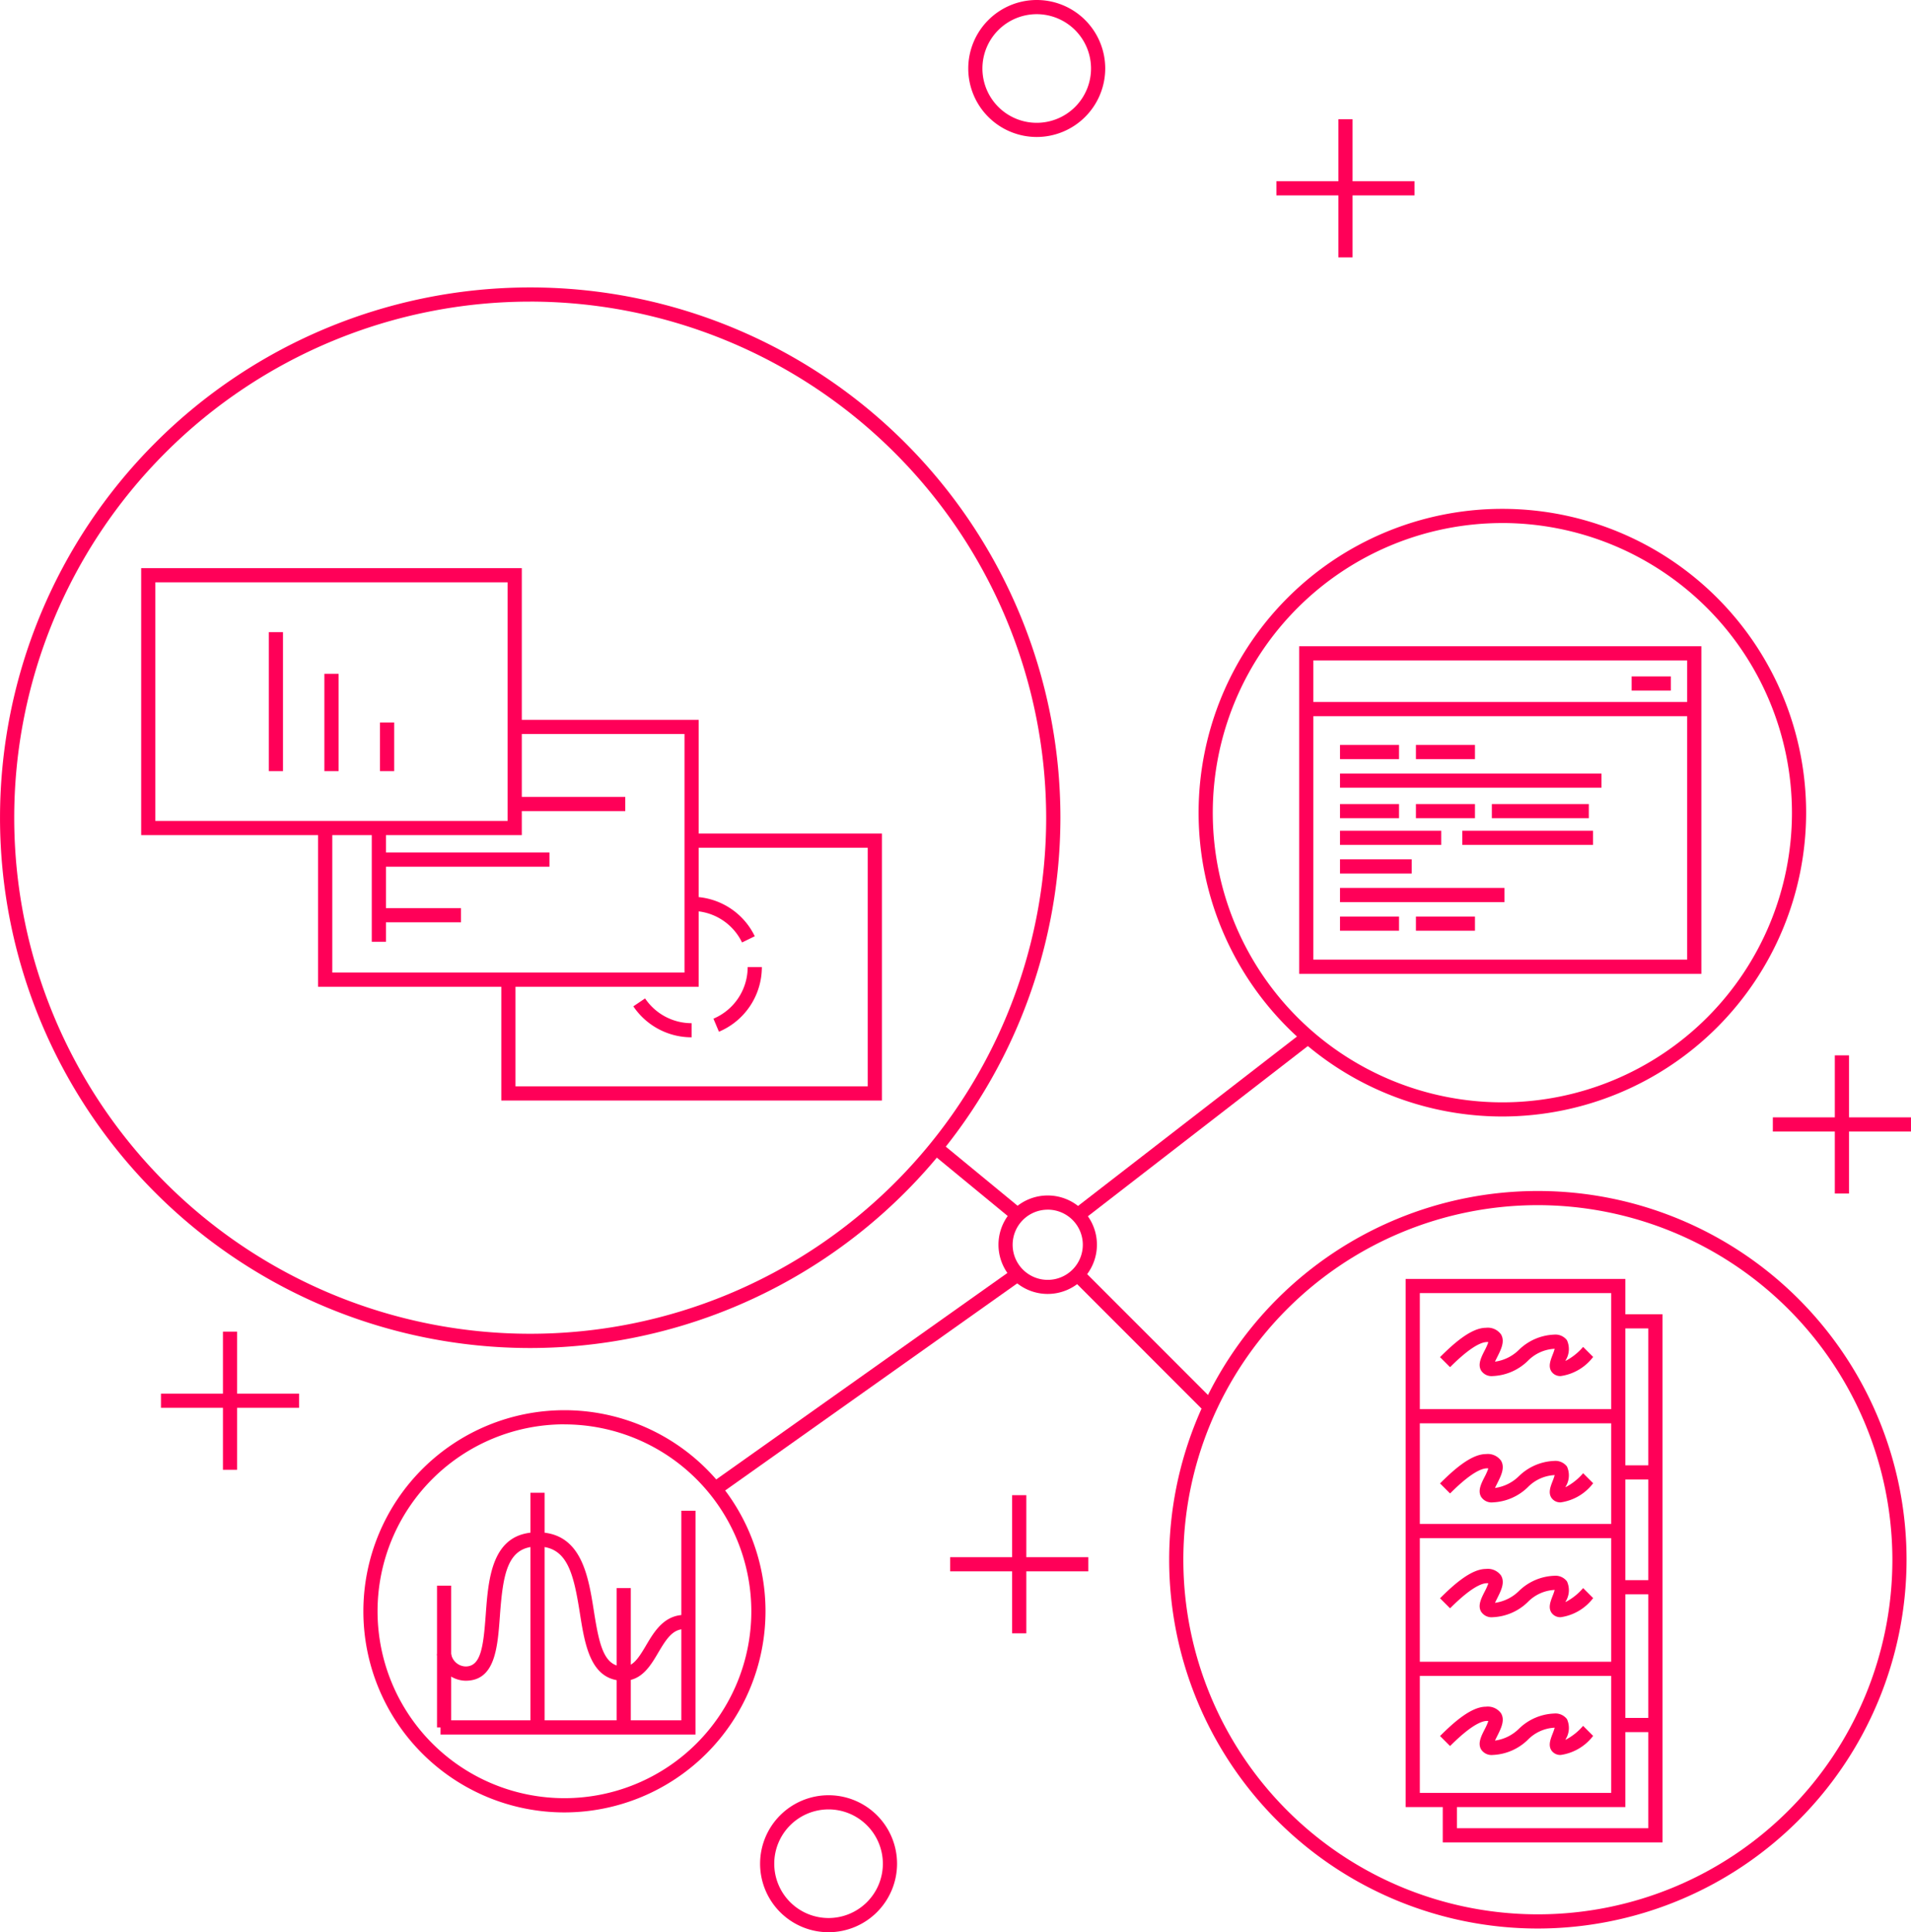 <svg xmlns="http://www.w3.org/2000/svg" width="92.591" height="93.602" viewBox="0 0 92.591 93.602">
  <g id="Group_17332" data-name="Group 17332" transform="translate(-519.001 -2996.021)">
    <g id="Group_1054" data-name="Group 1054" transform="translate(536.607 3064.335)">
      <g id="Group_1047" data-name="Group 1047">
        <path id="Path_470" data-name="Path 470" d="M1315.636,149.288a9.742,9.742,0,1,1,9.742-9.742A9.753,9.753,0,0,1,1315.636,149.288Zm0-18.8a9.055,9.055,0,1,0,9.055,9.055A9.065,9.065,0,0,0,1315.636,130.491Z" transform="translate(-1305.894 -129.804)" fill="#ff0058"/>
      </g>
      <g id="Group_1053" data-name="Group 1053" transform="translate(3.568 3.999)">
        <g id="Group_1048" data-name="Group 1048" transform="translate(0 4.5)">
          <rect id="Rectangle_241" data-name="Rectangle 241" width="0.687" height="6.869" fill="#ff0058"/>
        </g>
        <g id="Group_1049" data-name="Group 1049" transform="translate(0.17 0.87)">
          <path id="Path_471" data-name="Path 471" d="M1323.685,147.73h-12.353v-.687H1323V136.888h.687Z" transform="translate(-1311.332 -136.888)" fill="#ff0058"/>
        </g>
        <g id="Group_1050" data-name="Group 1050" transform="translate(8.702 4.618)">
          <rect id="Rectangle_242" data-name="Rectangle 242" width="0.687" height="6.869" fill="#ff0058"/>
        </g>
        <g id="Group_1051" data-name="Group 1051" transform="translate(4.526)">
          <rect id="Rectangle_243" data-name="Rectangle 243" width="0.687" height="11.368" fill="#ff0058"/>
        </g>
        <g id="Group_1052" data-name="Group 1052" transform="translate(0 1.917)">
          <path id="Path_472" data-name="Path 472" d="M1320.131,145.6c-1.609,0-1.882-1.737-2.124-3.271-.308-1.953-.616-3.232-2.053-3.232-1.467,0-1.673,1.333-1.822,3.366-.113,1.542-.229,3.137-1.66,3.137a1.419,1.419,0,0,1-1.388-1.291h.687a.735.735,0,0,0,.7.6c.738,0,.86-.945.974-2.5.131-1.783.293-4,2.508-4,2.131,0,2.464,2.114,2.732,3.813.263,1.673.492,2.69,1.445,2.69.448,0,.709-.388,1.086-1.027.388-.657.871-1.475,1.873-1.475v.687c-.569,0-.864.43-1.282,1.137C1321.431,144.876,1321,145.6,1320.131,145.6Z" transform="translate(-1311.085 -138.411)" fill="#ff0058"/>
        </g>
      </g>
    </g>
    <g id="Group_1072" data-name="Group 1072" transform="translate(577.075 3020.671)">
      <g id="Group_1055" data-name="Group 1055" transform="translate(0 0)">
        <path id="Path_473" data-name="Path 473" d="M1379.495,95.707a14.718,14.718,0,1,1,14.718-14.717A14.734,14.734,0,0,1,1379.495,95.707Zm0-28.748a14.031,14.031,0,1,0,14.031,14.031A14.047,14.047,0,0,0,1379.495,66.958Z" transform="translate(-1364.777 -66.271)" fill="#ff0058"/>
      </g>
      <g id="Group_1070" data-name="Group 1070" transform="translate(4.873 6.655)">
        <g id="Group_1056" data-name="Group 1056">
          <path id="Path_474" data-name="Path 474" d="M1391.354,91.823h-19.487V75.954h19.487Zm-18.8-.687h18.112V76.641h-18.112Z" transform="translate(-1371.867 -75.954)" fill="#ff0058"/>
        </g>
        <g id="Group_1057" data-name="Group 1057" transform="translate(0.549 2.702)">
          <rect id="Rectangle_244" data-name="Rectangle 244" width="18.798" height="0.687" fill="#ff0058"/>
        </g>
        <g id="Group_1058" data-name="Group 1058" transform="translate(1.979 4.781)">
          <rect id="Rectangle_245" data-name="Rectangle 245" width="2.86" height="0.687" fill="#ff0058"/>
        </g>
        <g id="Group_1059" data-name="Group 1059" transform="translate(1.979 6.167)">
          <rect id="Rectangle_246" data-name="Rectangle 246" width="12.669" height="0.687" fill="#ff0058"/>
        </g>
        <g id="Group_1060" data-name="Group 1060" transform="translate(1.979 11.709)">
          <rect id="Rectangle_247" data-name="Rectangle 247" width="7.969" height="0.687" fill="#ff0058"/>
        </g>
        <g id="Group_1061" data-name="Group 1061" transform="translate(1.979 10.324)">
          <rect id="Rectangle_248" data-name="Rectangle 248" width="3.473" height="0.687" fill="#ff0058"/>
        </g>
        <g id="Group_1062" data-name="Group 1062" transform="translate(5.657 4.781)">
          <rect id="Rectangle_249" data-name="Rectangle 249" width="2.86" height="0.687" fill="#ff0058"/>
        </g>
        <g id="Group_1063" data-name="Group 1063" transform="translate(1.979 8.938)">
          <rect id="Rectangle_250" data-name="Rectangle 250" width="4.904" height="0.687" fill="#ff0058"/>
        </g>
        <g id="Group_1064" data-name="Group 1064" transform="translate(7.904 8.938)">
          <rect id="Rectangle_251" data-name="Rectangle 251" width="6.334" height="0.687" fill="#ff0058"/>
        </g>
        <g id="Group_1065" data-name="Group 1065" transform="translate(1.979 7.645)">
          <rect id="Rectangle_252" data-name="Rectangle 252" width="2.86" height="0.687" fill="#ff0058"/>
        </g>
        <g id="Group_1066" data-name="Group 1066" transform="translate(5.657 7.645)">
          <rect id="Rectangle_253" data-name="Rectangle 253" width="2.86" height="0.687" fill="#ff0058"/>
        </g>
        <g id="Group_1067" data-name="Group 1067" transform="translate(1.979 13.095)">
          <rect id="Rectangle_254" data-name="Rectangle 254" width="2.86" height="0.687" fill="#ff0058"/>
        </g>
        <g id="Group_1068" data-name="Group 1068" transform="translate(5.657 13.095)">
          <rect id="Rectangle_255" data-name="Rectangle 255" width="2.86" height="0.687" fill="#ff0058"/>
        </g>
        <g id="Group_1069" data-name="Group 1069" transform="translate(9.335 7.645)">
          <rect id="Rectangle_256" data-name="Rectangle 256" width="4.699" height="0.687" fill="#ff0058"/>
        </g>
      </g>
      <g id="Group_1071" data-name="Group 1071" transform="translate(20.981 8.117)">
        <rect id="Rectangle_257" data-name="Rectangle 257" width="1.899" height="0.687" fill="#ff0058"/>
      </g>
    </g>
    <g id="Group_1087" data-name="Group 1087" transform="translate(575.647 3053.715)">
      <g id="Group_1073" data-name="Group 1073">
        <path id="Path_475" data-name="Path 475" d="M1380.564,150.08a17.864,17.864,0,1,1,17.865-17.864A17.885,17.885,0,0,1,1380.564,150.08Zm0-35.042a17.177,17.177,0,1,0,17.178,17.177A17.2,17.2,0,0,0,1380.564,115.038Z" transform="translate(-1362.699 -114.351)" fill="#ff0058"/>
      </g>
      <g id="Group_1074" data-name="Group 1074" transform="translate(11.459 4.26)">
        <path id="Path_476" data-name="Path 476" d="M1390.018,146.135h-10.646V120.55h10.646Zm-9.958-.687h9.271V121.237h-9.271Z" transform="translate(-1379.372 -120.55)" fill="#ff0058"/>
      </g>
      <g id="Group_1075" data-name="Group 1075" transform="translate(13.258 5.972)">
        <path id="Path_477" data-name="Path 477" d="M1392.637,148.626H1381.99v-2.055h.687v1.368h9.272V123.728h-1.368v-.687h2.055Z" transform="translate(-1381.99 -123.041)" fill="#ff0058"/>
      </g>
      <g id="Group_1076" data-name="Group 1076" transform="translate(13.126 12.746)">
        <path id="Path_478" data-name="Path 478" d="M1387.652,135.235a.515.515,0,0,1-.452-.213c-.168-.246-.056-.535.052-.815a2.512,2.512,0,0,0,.1-.291h-.03a1.946,1.946,0,0,0-1.271.585,2.588,2.588,0,0,1-1.7.735.6.6,0,0,1-.557-.26c-.181-.295-.006-.641.164-.976a2.849,2.849,0,0,0,.181-.408c-.15-.021-.623-.023-1.855,1.212l-.486-.487c.661-.661,1.511-1.421,2.223-1.421a.789.789,0,0,1,.729.315c.208.339,0,.743-.178,1.1-.032.063-.076.15-.111.227a2.054,2.054,0,0,0,1.162-.575,2.583,2.583,0,0,1,1.7-.735.706.706,0,0,1,.625.271,1.028,1.028,0,0,1-.054.957c-.006.014-.012.03-.019.047a2.864,2.864,0,0,0,.856-.68l.486.486A2.4,2.4,0,0,1,1387.652,135.235Z" transform="translate(-1381.798 -132.897)" fill="#ff0058"/>
      </g>
      <g id="Group_1077" data-name="Group 1077" transform="translate(13.126 6.628)">
        <path id="Path_479" data-name="Path 479" d="M1387.652,126.332a.514.514,0,0,1-.452-.213c-.168-.246-.056-.535.052-.815a2.514,2.514,0,0,0,.1-.291h-.03a1.949,1.949,0,0,0-1.271.585,2.584,2.584,0,0,1-1.7.735.6.6,0,0,1-.557-.26c-.181-.295-.006-.641.164-.975a2.891,2.891,0,0,0,.181-.408c-.15-.021-.621-.022-1.855,1.212l-.487-.486c.662-.662,1.512-1.421,2.223-1.421a.789.789,0,0,1,.729.314c.208.339,0,.743-.178,1.1-.032.064-.076.151-.111.227a2.054,2.054,0,0,0,1.162-.575,2.583,2.583,0,0,1,1.7-.735.7.7,0,0,1,.625.271,1.026,1.026,0,0,1-.054.957c-.006.014-.012.031-.019.047a2.853,2.853,0,0,0,.856-.68l.486.486A2.394,2.394,0,0,1,1387.652,126.332Z" transform="translate(-1381.798 -123.995)" fill="#ff0058"/>
      </g>
      <g id="Group_1078" data-name="Group 1078" transform="translate(13.126 18.309)">
        <path id="Path_480" data-name="Path 480" d="M1387.652,143.329a.514.514,0,0,1-.452-.214c-.168-.246-.056-.535.052-.815a2.512,2.512,0,0,0,.1-.291h-.03a1.949,1.949,0,0,0-1.271.585,2.585,2.585,0,0,1-1.7.736.6.6,0,0,1-.557-.26c-.181-.295-.006-.641.164-.975a2.857,2.857,0,0,0,.181-.408c-.15-.021-.623-.022-1.855,1.212l-.486-.486c.661-.662,1.511-1.421,2.223-1.421a.79.79,0,0,1,.729.314c.208.339,0,.743-.178,1.1-.032.064-.076.15-.111.227a2.05,2.05,0,0,0,1.162-.575,2.586,2.586,0,0,1,1.7-.735.7.7,0,0,1,.625.271,1.026,1.026,0,0,1-.054.957c-.006.014-.012.031-.019.047a2.853,2.853,0,0,0,.856-.68l.486.486A2.4,2.4,0,0,1,1387.652,143.329Z" transform="translate(-1381.798 -140.991)" fill="#ff0058"/>
      </g>
      <g id="Group_1079" data-name="Group 1079" transform="translate(13.126 24.983)">
        <path id="Path_481" data-name="Path 481" d="M1387.652,153.04a.514.514,0,0,1-.452-.213c-.168-.246-.056-.535.052-.815a2.515,2.515,0,0,0,.1-.291h-.03a1.949,1.949,0,0,0-1.271.585,2.584,2.584,0,0,1-1.7.735.6.6,0,0,1-.557-.26c-.181-.295-.006-.641.164-.975a2.892,2.892,0,0,0,.181-.408c-.15-.023-.623-.022-1.855,1.212l-.486-.486c.661-.662,1.511-1.421,2.223-1.421a.789.789,0,0,1,.729.314c.208.339,0,.743-.178,1.1-.032.064-.076.151-.111.227a2.05,2.05,0,0,0,1.162-.575,2.583,2.583,0,0,1,1.7-.735.7.7,0,0,1,.625.271,1.026,1.026,0,0,1-.054.957c-.006.014-.012.031-.019.047a2.848,2.848,0,0,0,.855-.679l.486.487A2.4,2.4,0,0,1,1387.652,153.04Z" transform="translate(-1381.798 -150.703)" fill="#ff0058"/>
      </g>
      <g id="Group_1080" data-name="Group 1080" transform="translate(11.776 10.568)">
        <rect id="Rectangle_258" data-name="Rectangle 258" width="10.012" height="0.687" fill="#ff0058"/>
      </g>
      <g id="Group_1081" data-name="Group 1081" transform="translate(11.776 16.13)">
        <rect id="Rectangle_259" data-name="Rectangle 259" width="10.012" height="0.687" fill="#ff0058"/>
      </g>
      <g id="Group_1082" data-name="Group 1082" transform="translate(11.776 22.805)">
        <rect id="Rectangle_260" data-name="Rectangle 260" width="10.012" height="0.687" fill="#ff0058"/>
      </g>
      <g id="Group_1086" data-name="Group 1086" transform="translate(21.777 13.29)">
        <g id="Group_1083" data-name="Group 1083">
          <rect id="Rectangle_261" data-name="Rectangle 261" width="1.784" height="0.687" fill="#ff0058"/>
        </g>
        <g id="Group_1084" data-name="Group 1084" transform="translate(0 5.562)">
          <rect id="Rectangle_262" data-name="Rectangle 262" width="1.784" height="0.687" fill="#ff0058"/>
        </g>
        <g id="Group_1085" data-name="Group 1085" transform="translate(0 12.237)">
          <rect id="Rectangle_263" data-name="Rectangle 263" width="1.784" height="0.687" fill="#ff0058"/>
        </g>
      </g>
    </g>
    <g id="Group_1104" data-name="Group 1104" transform="translate(519.001 3009.944)">
      <g id="Group_1088" data-name="Group 1088">
        <path id="Path_482" data-name="Path 482" d="M1305.965,102.041a25.689,25.689,0,1,1,25.69-25.689A25.719,25.719,0,0,1,1305.965,102.041Zm0-50.691a25,25,0,1,0,25,25A25.03,25.03,0,0,0,1305.965,51.349Z" transform="translate(-1280.276 -50.662)" fill="#ff0058"/>
      </g>
      <g id="Group_1103" data-name="Group 1103" transform="translate(6.84 13.6)">
        <g id="Group_1089" data-name="Group 1089">
          <path id="Path_483" data-name="Path 483" d="M1308.67,83.382h-18.442V70.45h18.442Zm-17.755-.687h17.068V71.137h-17.068Z" transform="translate(-1290.228 -70.45)" fill="#ff0058"/>
        </g>
        <g id="Group_1093" data-name="Group 1093" transform="translate(6.184 3.099)">
          <g id="Group_1090" data-name="Group 1090">
            <rect id="Rectangle_264" data-name="Rectangle 264" width="0.687" height="6.734" fill="#ff0058"/>
          </g>
          <g id="Group_1091" data-name="Group 1091" transform="translate(2.693 2.02)">
            <rect id="Rectangle_265" data-name="Rectangle 265" width="0.687" height="4.714" fill="#ff0058"/>
          </g>
          <g id="Group_1092" data-name="Group 1092" transform="translate(5.387 4.377)">
            <rect id="Rectangle_266" data-name="Rectangle 266" width="0.687" height="2.357" fill="#ff0058"/>
          </g>
        </g>
        <g id="Group_1094" data-name="Group 1094" transform="translate(8.571 7.347)">
          <path id="Path_484" data-name="Path 484" d="M1321.141,94.072H1302.7v-7.69h.687v7h17.067V81.827h-8.227V81.14h8.914Z" transform="translate(-1302.699 -81.14)" fill="#ff0058"/>
        </g>
        <g id="Group_1095" data-name="Group 1095" transform="translate(17.448 12.857)">
          <path id="Path_485" data-name="Path 485" d="M1334.058,102.089h-18.441v-5.95h.687V101.4h17.067V89.844h-8.534v-.687h9.221Z" transform="translate(-1315.616 -89.157)" fill="#ff0058"/>
        </g>
        <g id="Group_1096" data-name="Group 1096" transform="translate(18.098 11.081)">
          <rect id="Rectangle_267" data-name="Rectangle 267" width="5.357" height="0.687" fill="#ff0058"/>
        </g>
        <g id="Group_1097" data-name="Group 1097" transform="translate(11.211 13.775)">
          <rect id="Rectangle_268" data-name="Rectangle 268" width="8.571" height="0.687" fill="#ff0058"/>
        </g>
        <g id="Group_1098" data-name="Group 1098" transform="translate(11.211 16.469)">
          <rect id="Rectangle_269" data-name="Rectangle 269" width="4.285" height="0.687" fill="#ff0058"/>
        </g>
        <g id="Group_1099" data-name="Group 1099" transform="translate(11.173 12.588)">
          <rect id="Rectangle_270" data-name="Rectangle 270" width="0.687" height="5.51" fill="#ff0058"/>
        </g>
        <g id="Group_1100" data-name="Group 1100" transform="translate(23.846 20.842)">
          <path id="Path_486" data-name="Path 486" d="M1327.748,102.661a3.4,3.4,0,0,1-2.823-1.5l.569-.384a2.719,2.719,0,0,0,2.254,1.2Z" transform="translate(-1324.925 -100.776)" fill="#ff0058"/>
        </g>
        <g id="Group_1101" data-name="Group 1101" transform="translate(27.727 19.322)">
          <path id="Path_487" data-name="Path 487" d="M1330.839,101.7l-.267-.633a2.715,2.715,0,0,0,1.659-2.5h.687A3.4,3.4,0,0,1,1330.839,101.7Z" transform="translate(-1330.572 -98.565)" fill="#ff0058"/>
        </g>
        <g id="Group_1102" data-name="Group 1102" transform="translate(26.669 15.918)">
          <path id="Path_488" data-name="Path 488" d="M1331.476,95.825a2.7,2.7,0,0,0-2.444-1.526v-.687a3.386,3.386,0,0,1,3.061,1.912Z" transform="translate(-1329.032 -93.611)" fill="#ff0058"/>
        </g>
      </g>
    </g>
    <g id="Group_1105" data-name="Group 1105" transform="translate(567.38 3053.933)">
      <path id="Path_489" data-name="Path 489" d="M1353.055,119.438a2.385,2.385,0,1,1,2.384-2.385A2.387,2.387,0,0,1,1353.055,119.438Zm0-4.082a1.7,1.7,0,1,0,1.7,1.7A1.7,1.7,0,0,0,1353.055,115.355Z" transform="translate(-1350.67 -114.668)" fill="#ff0058"/>
    </g>
    <g id="Group_1106" data-name="Group 1106" transform="translate(570.916 3045.986)">
      <rect id="Rectangle_271" data-name="Rectangle 271" width="14.227" height="0.687" transform="matrix(0.791, -0.612, 0.612, 0.791, 0, 8.7)" fill="#ff0058"/>
    </g>
    <g id="Group_1107" data-name="Group 1107" transform="translate(564.296 3051.49)">
      <rect id="Rectangle_272" data-name="Rectangle 272" width="0.687" height="5.037" transform="translate(0 0.531) rotate(-50.541)" fill="#ff0058"/>
    </g>
    <g id="Group_1108" data-name="Group 1108" transform="translate(570.883 3057.436)">
      <rect id="Rectangle_273" data-name="Rectangle 273" width="0.687" height="9.118" transform="translate(0 0.486) rotate(-44.994)" fill="#ff0058"/>
    </g>
    <g id="Group_1109" data-name="Group 1109" transform="translate(553.315 3057.404)">
      <rect id="Rectangle_274" data-name="Rectangle 274" width="18.257" height="0.687" transform="translate(0 10.56) rotate(-35.336)" fill="#ff0058"/>
    </g>
    <g id="Group_1112" data-name="Group 1112" transform="translate(580.844 3001.797)">
      <g id="Group_1110" data-name="Group 1110" transform="translate(3.003)">
        <rect id="Rectangle_275" data-name="Rectangle 275" width="0.687" height="6.693" fill="#ff0058"/>
      </g>
      <g id="Group_1111" data-name="Group 1111" transform="translate(0 3.003)">
        <rect id="Rectangle_276" data-name="Rectangle 276" width="6.693" height="0.687" fill="#ff0058"/>
      </g>
    </g>
    <g id="Group_1113" data-name="Group 1113" transform="translate(565.914 2996.021)">
      <path id="Path_490" data-name="Path 490" d="M1351.855,51.59a3.318,3.318,0,1,1,3.319-3.318A3.322,3.322,0,0,1,1351.855,51.59Zm0-5.949a2.631,2.631,0,1,0,2.631,2.631A2.634,2.634,0,0,0,1351.855,45.641Z" transform="translate(-1348.537 -44.954)" fill="#ff0058"/>
    </g>
    <g id="Group_1116" data-name="Group 1116" transform="translate(604.898 3047.146)">
      <g id="Group_1114" data-name="Group 1114" transform="translate(3.003)">
        <rect id="Rectangle_277" data-name="Rectangle 277" width="0.687" height="6.693" fill="#ff0058"/>
      </g>
      <g id="Group_1115" data-name="Group 1115" transform="translate(0 3.003)">
        <rect id="Rectangle_278" data-name="Rectangle 278" width="6.693" height="0.687" fill="#ff0058"/>
      </g>
    </g>
    <g id="Group_1117" data-name="Group 1117" transform="translate(555.828 3082.986)">
      <path id="Path_491" data-name="Path 491" d="M1337.179,163.578a3.318,3.318,0,1,1,3.319-3.318A3.322,3.322,0,0,1,1337.179,163.578Zm0-5.95a2.631,2.631,0,1,0,2.631,2.632A2.634,2.634,0,0,0,1337.179,157.628Z" transform="translate(-1333.861 -156.941)" fill="#ff0058"/>
    </g>
    <g id="Group_1120" data-name="Group 1120" transform="translate(526.8 3060.529)">
      <g id="Group_1118" data-name="Group 1118" transform="translate(3.003)">
        <rect id="Rectangle_279" data-name="Rectangle 279" width="0.687" height="6.693" fill="#ff0058"/>
      </g>
      <g id="Group_1119" data-name="Group 1119" transform="translate(0 3.003)">
        <rect id="Rectangle_280" data-name="Rectangle 280" width="6.693" height="0.687" fill="#ff0058"/>
      </g>
    </g>
    <g id="Group_1123" data-name="Group 1123" transform="translate(565.037 3068.451)">
      <g id="Group_1121" data-name="Group 1121" transform="translate(3.003)">
        <rect id="Rectangle_281" data-name="Rectangle 281" width="0.687" height="6.693" fill="#ff0058"/>
      </g>
      <g id="Group_1122" data-name="Group 1122" transform="translate(0 3.003)">
        <rect id="Rectangle_282" data-name="Rectangle 282" width="6.693" height="0.687" fill="#ff0058"/>
      </g>
    </g>
  </g>
</svg>
